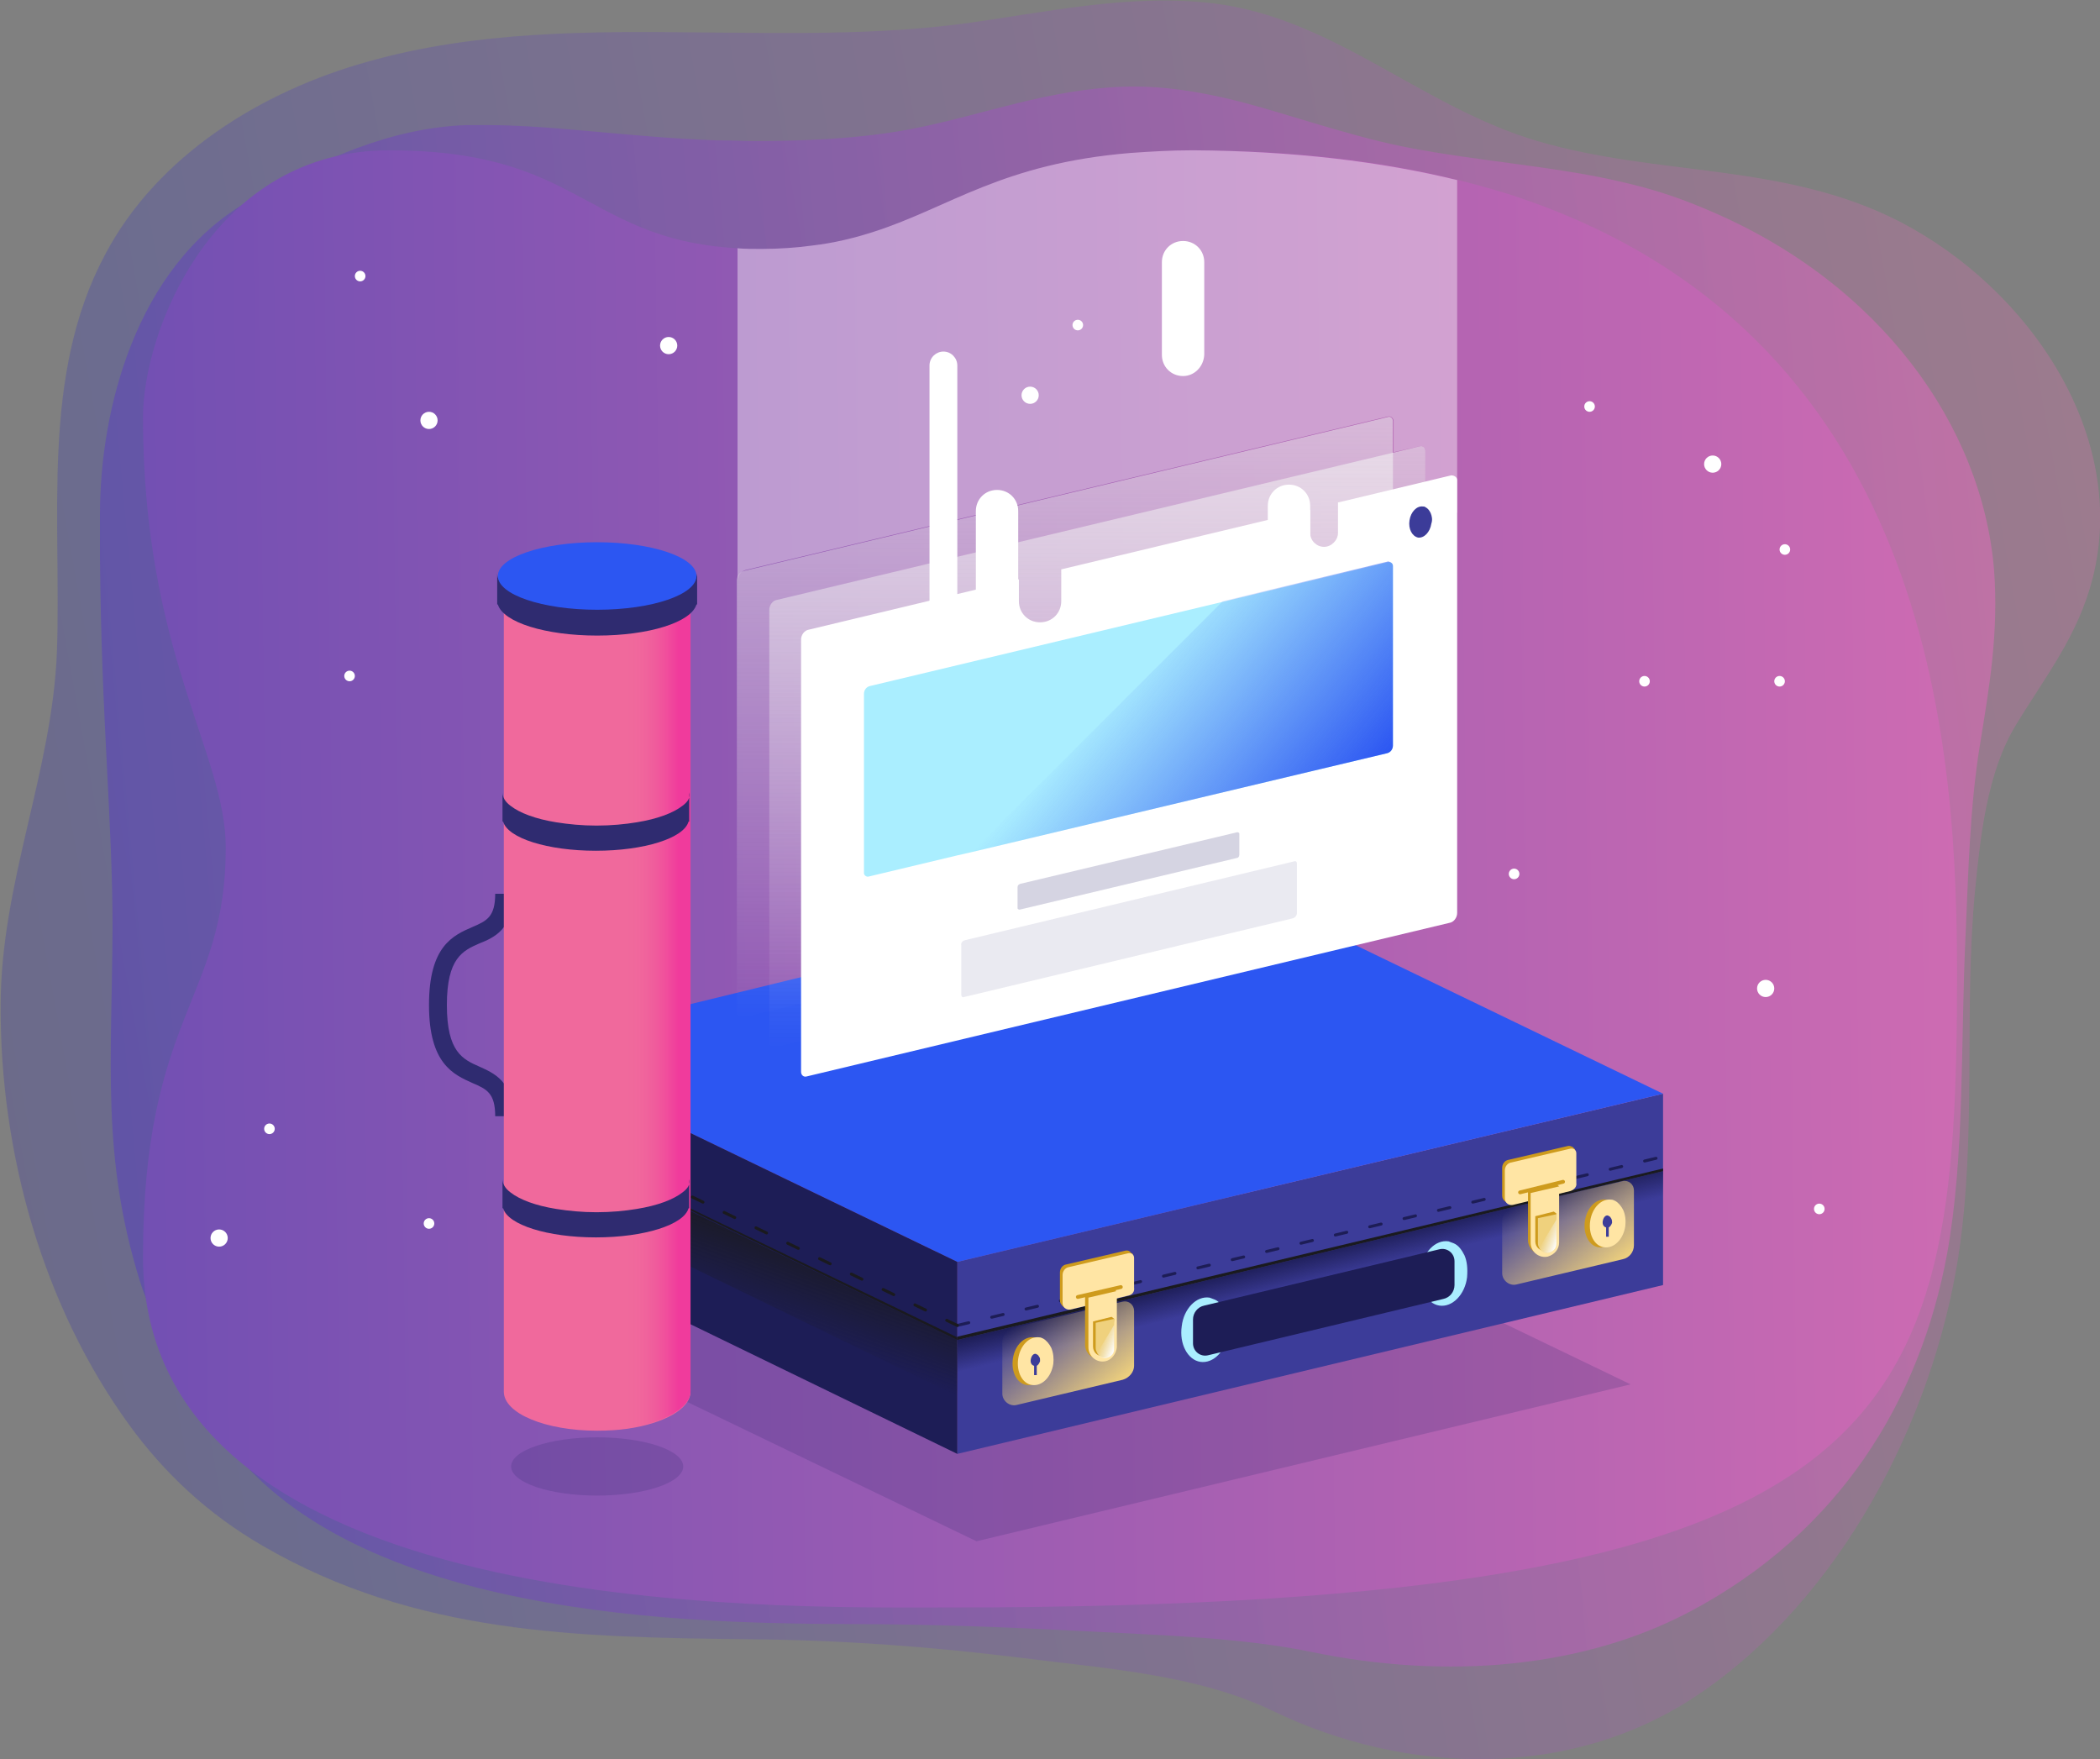 <?xml version="1.0" encoding="utf-8"?>
<!-- Generator: Adobe Illustrator 21.1.0, SVG Export Plug-In . SVG Version: 6.00 Build 0)  -->
<svg version="1.1" id="Layer_1" xmlns="http://www.w3.org/2000/svg" xmlns:xlink="http://www.w3.org/1999/xlink" x="0px" y="0px"
	 width="317.2px" height="265.7px" viewBox="0 0 317.2 265.7" style="enable-background:new 0 0 317.2 265.7;" xml:space="preserve"
	>
<rect x="0" y="0" width="317.2" height="265.7" fill="#808080" stroke="none"/>
<style type="text/css">
	.st0{display:none;}
	.st1{display:inline;}
	.st2{opacity:0.3;fill:url(#SVGID_1_);}
	.st3{opacity:0.65;fill:url(#SVGID_2_);}
	.st4{fill:url(#SVGID_3_);}
	.st5{display:inline;fill:#FFFFFF;}
	.st6{fill:#1D1D56;}
	.st7{fill:#3C3C99;}
	.st8{fill:none;stroke:#FFFFFF;stroke-width:2.131;stroke-linecap:round;stroke-linejoin:round;stroke-miterlimit:10;}
	.st9{opacity:0.5;fill:none;stroke:#1D1D56;stroke-width:0.804;stroke-miterlimit:10;}
	.st10{opacity:0.5;fill:none;stroke:url(#SVGID_4_);stroke-width:0.804;stroke-miterlimit:10;}
	.st11{opacity:0.5;fill:none;stroke:url(#SVGID_5_);stroke-width:0.804;stroke-miterlimit:10;}
	.st12{fill:#AAEEFF;}
	.st13{fill:#FFFFFF;}
	.st14{fill:none;stroke:#2C56F2;stroke-width:1.69;stroke-linecap:round;stroke-linejoin:round;stroke-miterlimit:10;}
	.st15{opacity:0.4;fill:#2F2B70;}
	.st16{opacity:0.2;fill:#2F2B70;}
	.st17{fill:#2F2B70;}
	.st18{fill:#030314;}
	.st19{fill:url(#SVGID_6_);}
	.st20{opacity:0.8;fill:#1D1D56;}
	.st21{fill:none;stroke:#3C3C99;stroke-width:1.091;stroke-linecap:round;stroke-linejoin:round;stroke-miterlimit:10;}
	.st22{fill:#2C56F2;}
	.st23{fill:#F0699C;}
	.st24{fill:url(#SVGID_7_);}
	.st25{fill:url(#SVGID_8_);}
	.st26{fill:url(#SVGID_9_);}
	.st27{fill:url(#SVGID_10_);}
	.st28{fill:url(#SVGID_11_);}
	.st29{opacity:0.6;fill:url(#SVGID_12_);}
	.st30{fill:#E0558D;}
	.st31{fill:#C6447F;}
	.st32{fill:#FF8FBD;}
	.st33{fill:#EFD17D;}
	.st34{fill:#FFE5A4;}
	.st35{fill:#CE9B1D;}
	.st36{fill:url(#SVGID_13_);}
	.st37{fill:url(#SVGID_14_);}
	.st38{fill:none;stroke:#2C56F2;stroke-width:0.816;stroke-linecap:round;stroke-linejoin:round;stroke-miterlimit:10;}
	.st39{opacity:0.3;fill:url(#SVGID_15_);}
	.st40{opacity:0.65;fill:url(#SVGID_16_);}
	.st41{fill:url(#SVGID_17_);}
	.st42{fill:url(#SVGID_18_);}
	.st43{fill:#1A1A1E;}
	.st44{fill:url(#SVGID_19_);}
	.st45{fill:url(#SVGID_20_);}
	.st46{opacity:0.6;fill:url(#SVGID_21_);}
	.st47{opacity:0.6;fill:url(#SVGID_22_);}
	.st48{fill:none;stroke:#1D1D56;stroke-width:0.445;stroke-linecap:round;stroke-miterlimit:10;stroke-dasharray:1.779,3.558;}
	.st49{fill:url(#SVGID_23_);}
	.st50{fill:none;stroke:#CE9B1D;stroke-width:0.571;stroke-linecap:round;stroke-miterlimit:10;}
	.st51{fill:url(#SVGID_24_);}
	.st52{fill:url(#SVGID_25_);}
	.st53{fill:url(#SVGID_26_);}
	.st54{fill:none;stroke:#1A1A1E;stroke-width:0.445;stroke-linecap:round;stroke-miterlimit:10;stroke-dasharray:1.779,3.558;}
	.st55{opacity:0.4;fill:#FFFFFF;}
	.st56{opacity:0.1;fill:#2F2B70;}
	.st57{fill:url(#SVGID_27_);}
	.st58{opacity:0.3;fill:url(#SVGID_28_);}
	.st59{opacity:0.65;fill:url(#SVGID_29_);}
	.st60{fill:url(#SVGID_30_);}
	.st61{fill:url(#SVGID_31_);}
	.st62{opacity:0.5;}
	.st63{fill:none;stroke:#3C3C99;stroke-width:2.177;stroke-linecap:round;stroke-linejoin:round;stroke-miterlimit:10;}
	.st64{fill:#AD7D12;}
	.st65{fill:none;stroke:#CE9B1D;stroke-width:0.844;stroke-miterlimit:10;}
	.st66{fill:url(#SVGID_32_);}
	.st67{fill:none;stroke:#CE9B1D;stroke-width:1.166;stroke-miterlimit:10;}
	.st68{fill:none;stroke:#3C3C99;stroke-width:2.532;stroke-linecap:round;stroke-linejoin:round;stroke-miterlimit:10;}
	.st69{fill:url(#SVGID_33_);}
	.st70{fill:none;stroke:#FFFFFF;stroke-width:2.532;stroke-linecap:round;stroke-linejoin:round;stroke-miterlimit:10;}
	.st71{opacity:0.3;fill:#FFFFFF;}
	.st72{fill:url(#SVGID_34_);}
	.st73{fill:url(#SVGID_35_);}
	.st74{fill:url(#SVGID_36_);}
	.st75{fill:url(#SVGID_37_);}
</style>
<g class="st0">
	<g class="st1">
		<linearGradient id="SVGID_1_" gradientUnits="userSpaceOnUse" x1="0" y1="132.842" x2="317.221" y2="132.842">
			<stop  offset="0" style="stop-color:#3F40B4"/>
			<stop  offset="1" style="stop-color:#FB79B1"/>
		</linearGradient>
		<path class="st2" d="M57.3,249.6c9.8,4.9,21.3,8.3,31.1,11.1c13.6,4,28.1,6.2,42.2,4.1c20.5-3.1,38.9-15.1,59.2-17.9
			c25.4-3.5,49,9.1,75.2,3.6c24.6-5.1,45-20.7,51.1-44.2c5.6-21.5-11.5-40.4-16.1-60.4c-4-17.2-2-35.2-0.2-52.6
			c2.2-22.2-1.8-44.3-18.8-60c-14.1-13-33.5-18.7-52-22.1c-12.1-2.2-24.4-2.9-36.5-4.8c-10.1-1.6-19.7-5.3-29.9-6.3
			c-18.7-1.8-38.9,3.2-52.8,14.6c-19.3,15.7-35.7,12.8-57.9,9C31.7,20.5,14,31.8,7,49.5c-7.3,18.5-8.7,39.8-5,59
			c1.9,9.5,6.4,17.3,8.1,26.9c4.2,22.4,2,45.7,9.6,67.4C26.5,222.2,38.3,240.2,57.3,249.6z"/>
		<linearGradient id="SVGID_2_" gradientUnits="userSpaceOnUse" x1="-77.102" y1="23.029" x2="363.42" y2="236.309">
			<stop  offset="0" style="stop-color:#3F40B4"/>
			<stop  offset="1" style="stop-color:#FB79B1"/>
		</linearGradient>
		<path class="st3" d="M139,11.6c-14.2-0.8-29.1,2.1-40.4,9.3c-14.6,9.3-27.1,10.8-41.9,12.7c-12.9,1.7-24.2,11.1-29.4,25.1
			C22.2,72.1,20.4,87.7,22,103c0.7,7,3,13.3,3.8,20.6c2.2,18.5-2.7,34.8-1.4,51.7c1.1,14.2,5.5,28.3,15,40.4
			c4.9,21.4,20.8,30.8,37.2,34.9c5.4,1.3,11,2.1,16.4,2.4c27.4,1.5,37,2,56.3,0.8c20.4-1.2,38.2-8.1,55.6-10.7
			c25.2-3.9,45.6-2.4,64.8-13.1c17-9.5,30.1-26.2,34.8-50.3c3.6-18.4-4.3-36.7-6.7-57c-1.9-16-3.5-34.4-7.8-50.9
			c-4.9-18.8-15.5-35.4-37.4-43.6c-16.4-6.2-34.3-9.4-51.1-11.1c-11.8-1.1-23.3-1.5-34.3-2.4C157.5,13.9,148.2,12.1,139,11.6z"/>
		<linearGradient id="SVGID_3_" gradientUnits="userSpaceOnUse" x1="-43.503" y1="-117.431" x2="320.201" y2="342.572">
			<stop  offset="0" style="stop-color:#3F40B4"/>
			<stop  offset="1" style="stop-color:#FB79B1"/>
		</linearGradient>
		<path class="st4" d="M115.3,22.8c-38,0-73.9,17.1-73.9,89.1c0,25-20,34.5-20,69.9c0,50.8,36.2,61,66.8,61c44,0,52,0,79.8,0
			c99.8,0,127.7-24.6,127.7-143.5c0-29.8-17.5-76.6-71.3-76.6C178.1,22.8,143.6,22.8,115.3,22.8z"/>
	</g>
	<circle class="st5" cx="163.3" cy="47.1" r="0.8"/>
	<circle class="st5" cx="45.5" cy="213.3" r="0.8"/>
	<circle class="st5" cx="64.2" cy="103.3" r="0.8"/>
	<circle class="st5" cx="241.6" cy="56.1" r="0.8"/>
	<circle class="st5" cx="268.1" cy="127.8" r="0.8"/>
	<circle class="st5" cx="250.9" cy="190.4" r="0.8"/>
	<circle class="st5" cx="233.1" cy="42.1" r="0.8"/>
	<circle class="st5" cx="179.1" cy="58.7" r="1.3"/>
	<circle class="st5" cx="148.6" cy="206.9" r="1.3"/>
	<circle class="st5" cx="53.9" cy="122.7" r="1.3"/>
	<circle class="st5" cx="46.8" cy="187.2" r="1.3"/>
	<circle class="st5" cx="240.8" cy="109.6" r="1.3"/>
	<g class="st1">
		<g>
			<g>
				<g>
					<path class="st6" d="M253.7,78.1c0.9-2,2.2-3.6,3.9-4.4c0.6-0.3,1.3-0.6,2-0.7c4.7-0.7,9.3,4,10.2,10.5
						c0.9,6.5-2.1,12.3-6.9,13c-4.7,0.7-9.3-4.1-10.2-10.5C252.3,83.1,252.7,80.3,253.7,78.1z"/>
					<path class="st7" d="M252.4,78.1c0.9-2,2.2-3.6,3.9-4.4c0.6-0.3,1.3-0.6,2-0.7c4.7-0.7,9.3,4,10.2,10.5
						c0.9,6.5-2.1,12.3-6.9,13c-4.7,0.7-9.3-4.1-10.2-10.5C251,83.1,251.4,80.3,252.4,78.1z"/>
				</g>
			</g>
			<polyline class="st8" points="258.8,80.2 262.9,86.1 258.3,89.4 			"/>
		</g>
		<g>
			<g>
				<path class="st6" d="M221.1,62.4c0.9-2,2.2-3.6,3.9-4.4c0.6-0.3,1.3-0.6,2-0.7c4.7-0.7,9.3,4,10.2,10.5c0.9,6.5-2.1,12.3-6.9,13
					c-4.7,0.7-9.3-4.1-10.2-10.5C219.7,67.4,220.1,64.6,221.1,62.4z"/>
				<path class="st7" d="M219.8,62.4c0.9-2,2.2-3.6,3.9-4.4c0.6-0.3,1.3-0.6,2-0.7c4.7-0.7,9.3,4,10.2,10.5c0.9,6.5-2.1,12.3-6.9,13
					c-4.7,0.7-9.3-4.1-10.2-10.5C218.4,67.4,218.8,64.6,219.8,62.4z"/>
			</g>
			<polyline class="st8" points="228.7,64.8 224.8,68.8 228.7,74 			"/>
		</g>
	</g>
	<g class="st1">
		<line class="st9" x1="85" y1="66.6" x2="85" y2="78.1"/>
		<linearGradient id="SVGID_4_" gradientUnits="userSpaceOnUse" x1="84.976" y1="51.554" x2="84.976" y2="40.031">
			<stop  offset="0" style="stop-color:#1D1D56"/>
			<stop  offset="1" style="stop-color:#1D1D56;stop-opacity:0"/>
		</linearGradient>
		<line class="st10" x1="85" y1="40" x2="85" y2="51.6"/>
		<line class="st9" x1="85" y1="94.4" x2="85" y2="104.1"/>
		<linearGradient id="SVGID_5_" gradientUnits="userSpaceOnUse" x1="84.976" y1="131.588" x2="84.976" y2="121.85">
			<stop  offset="0" style="stop-color:#1D1D56;stop-opacity:0"/>
			<stop  offset="1" style="stop-color:#1D1D56"/>
		</linearGradient>
		<line class="st11" x1="85" y1="121.9" x2="85" y2="131.6"/>
		<g>
			<path class="st12" d="M90,53.1c-0.7-1.6-1.7-2.8-3.1-3.5c-0.5-0.3-1-0.4-1.6-0.5c-3.7-0.5-7.4,3.2-8.1,8.3
				c-0.8,5.1,1.7,9.8,5.4,10.3c3.7,0.5,7.4-3.2,8.1-8.3C91.1,57.1,90.8,54.9,90,53.1z"/>
			<path class="st13" d="M91,53.1c-0.7-1.6-1.7-2.8-3.1-3.5c-0.5-0.3-1-0.4-1.6-0.5c-3.7-0.5-7.4,3.2-8.1,8.3
				c-0.8,5.1,1.7,9.8,5.4,10.3c3.7,0.5,7.4-3.2,8.1-8.3C92.1,57.1,91.8,54.9,91,53.1z"/>
		</g>
		<g>
			<path class="st12" d="M90,80.6c-0.7-1.6-1.7-2.8-3.1-3.5c-0.5-0.3-1-0.4-1.6-0.5c-3.7-0.5-7.4,3.2-8.1,8.3
				c-0.8,5.1,1.7,9.8,5.4,10.3c3.7,0.5,7.4-3.2,8.1-8.3C91.1,84.6,90.8,82.4,90,80.6z"/>
			<path class="st13" d="M91,80.6c-0.7-1.6-1.7-2.8-3.1-3.5c-0.5-0.3-1-0.4-1.6-0.5c-3.7-0.5-7.4,3.2-8.1,8.3
				c-0.8,5.1,1.7,9.8,5.4,10.3c3.7,0.5,7.4-3.2,8.1-8.3C92.1,84.6,91.8,82.4,91,80.6z"/>
			<polyline class="st14" points="81.9,86.8 84.5,89.1 88.4,82.7 			"/>
		</g>
		<g>
			<path class="st12" d="M90,108.1c-0.7-1.6-1.7-2.8-3.1-3.5c-0.5-0.3-1-0.4-1.6-0.5c-3.7-0.5-7.4,3.2-8.1,8.3
				c-0.8,5.1,1.7,9.8,5.4,10.3c3.7,0.5,7.4-3.2,8.1-8.3C91.1,112.1,90.8,109.9,90,108.1z"/>
			<path class="st13" d="M91,108.1c-0.7-1.6-1.7-2.8-3.1-3.5c-0.5-0.3-1-0.4-1.6-0.5c-3.7-0.5-7.4,3.2-8.1,8.3
				c-0.8,5.1,1.7,9.8,5.4,10.3c3.7,0.5,7.4-3.2,8.1-8.3C92.1,112.1,91.8,109.9,91,108.1z"/>
		</g>
		<polygon class="st15" points="134.5,44.7 96.6,53.7 96.6,58.4 134.5,49.4 		"/>
		<polygon class="st15" points="114.1,56.5 96.6,60.6 96.6,65.3 114.1,61.1 		"/>
		<polygon class="st15" points="121.9,76 96.6,82.1 96.6,86.7 121.9,80.7 		"/>
		<polygon class="st15" points="134.5,101.3 96.6,110.4 96.6,115.1 134.5,106 		"/>
		<polygon class="st15" points="85,109.3 86.1,111.5 88.7,111.3 86.9,113.7 87.3,116.4 85,115.6 82.7,117.5 83.1,114.6 81.2,113.1 
			83.8,112.1 		"/>
		<polygon class="st15" points="85,53.8 86.1,56.1 88.7,55.8 86.9,58.3 87.3,60.9 85,60.2 82.7,62 83.1,59.2 81.2,57.6 83.8,56.6 		
			"/>
	</g>
	<g class="st1">
		<g>
			<g>
				<path class="st16" d="M130,229.5L249.8,203c2.5-0.5,2.9-3.9,0.6-5l-63.8-31L58.9,195.2c-2.5,0.5-2.9,3.9-0.6,5l56.8,27.5
					C119.8,230,125,230.6,130,229.5z"/>
				<path class="st7" d="M126.4,196.7l132.4-29.2c2.2-0.5,3.7-2.4,3.7-4.6v-7.8l-216.3-2.9v7.6c0,1.8,1,3.5,2.7,4.3l64.1,31.1
					C117.1,197.2,121.8,197.7,126.4,196.7z"/>
				<path class="st17" d="M126.4,187.4l134.6-29.8c1.8-0.4,2.1-2.9,0.4-3.7L189.4,119L47.8,150.3c-1.8,0.4-2.1,2.9-0.4,3.7
					l65.6,31.8C117.1,187.9,121.8,188.4,126.4,187.4z"/>
				<polygon class="st18" points="234.4,143.4 232.4,143.9 215.2,135.5 217.2,135.1 				"/>
				<linearGradient id="SVGID_6_" gradientUnits="userSpaceOnUse" x1="46.24" y1="153.452" x2="262.508" y2="153.452">
					<stop  offset="0" style="stop-color:#FFFFFF;stop-opacity:0.5"/>
					<stop  offset="1" style="stop-color:#FFFFFF;stop-opacity:0"/>
				</linearGradient>
				<path class="st19" d="M126.4,187.4l134.6-29.8c1.8-0.4,2.1-2.9,0.4-3.7L189.4,119L47.8,150.3c-1.8,0.4-2.1,2.9-0.4,3.7
					l65.6,31.8C117.1,187.9,121.8,188.4,126.4,187.4z"/>
				<path class="st20" d="M103.7,171c0.1,0.7-0.3,1.4-1.1,1.6l-4.7,1c-2,0.4-4.1,0.2-6-0.7l-10.7-5.2c-0.2-0.1-0.4-0.3-0.5-0.4v0
					c-0.6-0.8-0.2-2,0.8-2.2l6.1-1.3c1-0.2,2.1-0.1,3.1,0.4l12.1,6C103.4,170.1,103.6,170.5,103.7,171
					C103.7,171,103.7,171,103.7,171z"/>
				<path class="st20" d="M103.7,171c0.1,0.7-0.3,1.4-1.1,1.6l-4.7,1c-2,0.4-4.1,0.2-6-0.7l-10.7-5.2c-0.2-0.1-0.4-0.3-0.5-0.4v0
					c-0.1-0.7,0.3-1.4,1.1-1.6l6.1-1.4c1-0.2,2.1-0.1,3.1,0.4l12.1,6C103.4,170.7,103.6,170.8,103.7,171
					C103.7,171,103.7,171,103.7,171z"/>
				<polygon class="st12" points="67.7,150.4 185.3,124.6 249.7,155.8 132.1,181.7 				"/>
			</g>
		</g>
		<polygon class="st15" points="161.8,160.7 147.8,163.8 116.9,148.9 130.6,145.6 		"/>
		<g>
			<path class="st21" d="M120.7,161.9c1-0.4,1.8-1.1,2.2-1.8c0.2-0.3,0.2-0.6,0.3-0.9c0.2-2-2.3-3.8-5.7-4c-3.3-0.2-6.2,1.3-6.4,3.3
				c-0.2,2,2.3,3.8,5.7,4C118.1,162.6,119.5,162.4,120.7,161.9z"/>
			<polyline class="st21" points="115.5,157.7 114.8,159.7 119.7,159.9 			"/>
		</g>
		<g>
			<polygon class="st16" points="209.2,142.5 175.1,150.6 152.9,139.9 186.8,131.6 			"/>
			<g>
				<g>
					<polygon class="st7" points="211.1,97 174.2,105.9 174.2,141.1 211.1,132.3 					"/>
					<polygon class="st22" points="212.3,96.3 201.6,98.9 188,102.1 174.5,105.3 167.6,102 154.9,95.9 149.8,93.4 163.3,90.1 
						176.7,86.9 187.4,84.2 192.8,86.8 205.5,93 					"/>
					<polygon class="st6" points="150.9,94.6 150.9,129.8 174.2,141.1 174.2,105.9 					"/>
					<polygon class="st6" points="149.8,93.4 149.8,103.7 174.5,115.7 174.5,105.3 					"/>
					<polygon class="st7" points="212.3,96.3 174.5,105.3 174.5,115.7 212.3,106.6 					"/>
					<polygon class="st23" points="200.1,99.2 188.8,101.9 164.1,89.9 175.2,87.2 					"/>
					<polygon class="st23" points="205.1,92.8 167.2,101.8 156.8,96.8 194.8,87.8 					"/>
					<linearGradient id="SVGID_7_" gradientUnits="userSpaceOnUse" x1="194.476" y1="137.624" x2="194.476" y2="99.23">
						<stop  offset="0" style="stop-color:#F0699C;stop-opacity:0"/>
						<stop  offset="1" style="stop-color:#F03B9C"/>
					</linearGradient>
					<polygon class="st24" points="188.8,101.9 188.8,137.6 200.1,134.9 200.1,99.2 					"/>
					<linearGradient id="SVGID_8_" gradientUnits="userSpaceOnUse" x1="193.758" y1="121.255" x2="191.488" y2="111.425">
						<stop  offset="0.562" style="stop-color:#1D1D56;stop-opacity:0"/>
						<stop  offset="1" style="stop-color:#1D1D56;stop-opacity:0.3"/>
					</linearGradient>
					<polygon class="st25" points="211.1,106.9 174.5,115.7 174.2,115.5 174.2,125.8 211.1,117 					"/>
					<linearGradient id="SVGID_9_" gradientUnits="userSpaceOnUse" x1="162.022" y1="137.777" x2="162.022" y2="96.827">
						<stop  offset="0" style="stop-color:#B72858;stop-opacity:0"/>
						<stop  offset="1" style="stop-color:#B52656"/>
					</linearGradient>
					<polygon class="st26" points="156.8,96.8 156.8,132.7 167.2,137.8 167.2,101.8 					"/>
					<linearGradient id="SVGID_10_" gradientUnits="userSpaceOnUse" x1="160.476" y1="120.383" x2="164.533" y2="109.237">
						<stop  offset="0.422" style="stop-color:#1A1A1E;stop-opacity:0"/>
						<stop  offset="1" style="stop-color:#1A1A1E;stop-opacity:0.5"/>
					</linearGradient>
					<polygon class="st27" points="150.9,104.3 150.9,114.1 174.2,125.4 174.2,115.5 					"/>
					<linearGradient id="SVGID_11_" gradientUnits="userSpaceOnUse" x1="188.605" y1="98.569" x2="188.158" y2="96.775">
						<stop  offset="0.562" style="stop-color:#1D1D56;stop-opacity:0"/>
						<stop  offset="1" style="stop-color:#1D1D56;stop-opacity:0.3"/>
					</linearGradient>
					<polygon class="st28" points="181.6,98.4 192.8,95.7 195.1,96.8 184.2,99.7 					"/>
					<linearGradient id="SVGID_12_" gradientUnits="userSpaceOnUse" x1="180.091" y1="97.196" x2="178.642" y2="91.384">
						<stop  offset="0" style="stop-color:#F2F2F2;stop-opacity:0"/>
						<stop  offset="1" style="stop-color:#F2F2F2;stop-opacity:0.3"/>
					</linearGradient>
					<polygon class="st29" points="156.8,96.8 194.8,87.8 201.8,91.2 165.2,100.9 					"/>
				</g>
				<g>
					<path class="st30" d="M204.4,90.9c0,0,0,3.3-4.3,4.2c-4.2,0.8,0,0.2,0,0.2l-5.3-2l2.9-4.5h5.6l1.1,1.1V90.9z"/>
					<path class="st30" d="M172.2,75.3c0,0,1.2-1.6,3.7-0.7c2.5,1,7.2,3.7,6.2,16.4l-7.4-6l-4.4-5.4l1.5-3.6L172.2,75.3z"/>
					<path class="st23" d="M172.2,75.3c-1.2,2,0.4,4.5,3.9,6.4c5.1,2.7,6.2,6,5.9,9.3l-1.8,3.8h-0.8c0,0-3.2,0.1-9.3-4
						c-6.1-4.1-7.1-8-4.4-9.6C168.4,79.7,170,79.2,172.2,75.3z"/>
					<path class="st23" d="M184.2,92.1c4.3-1.6,5.1-10.4,11.2-10.4c4.3,0,4,3.5,5.1,4.4c1,0.9,4.6,1,4,4.8c0,0-0.4-1.2-2-1.2
						c-2.6,0-4.9,3.6-7.5,3.6c0,0-3-1.6-10.7,0.8V92.1z"/>
					<path class="st31" d="M164.6,102.7c0.8,1.2,2.5,1.7,4.9,0.5c2.4-1.2,7.6-3.5,10.9-8.3l-14.7-1.3l-1.3,6.5l-1,1.8L164.6,102.7z"
						/>
					<path class="st30" d="M184.2,94c0,0,8.7-3.6,15.7,0.8c3,1.9,1.5,4.4,0,6.9c-2,3.3-5.2,6.2-8.8,3.6c-6.2-4.5-8.7-7.3-8.7-8.1
						S184.2,94,184.2,94z"/>
					<path class="st30" d="M166.7,88.1c0,0-5.5-1.2-5.6,1.9c-0.1,2.2,1.2,2.9,1.2,4.9c0,1.9-1.8,5.9,2.3,7.8c0,0-1.1-3,2.2-3.6
						s6.1,2.4,13.6-4.3L166.7,88.1z"/>
					<path class="st32" d="M180.2,93c-0.3,0.5-0.6,0.9-0.7,1.5s-0.2,1.1,0.1,1.6c0.4,0.7,1.2,1,1.9,1.3c0.3,0.1,0.7,0.3,1,0.1
						c0.2-0.1,0.3-0.3,0.4-0.4c0.3-0.6,0.7-1.2,1-1.7c0.4-0.7,0.9-1.5,0.8-2.3c-0.1-1.1-1.1-2.1-2.2-2.1
						C181.4,90.9,180.7,92.2,180.2,93z"/>
				</g>
			</g>
		</g>
		<g>
			<polygon class="st16" points="222.6,152.7 216.6,154.1 208.9,155.9 201.3,157.7 197.5,155.9 190.3,152.4 187.5,151.1 195,149.2 
				202.5,147.4 208.6,145.9 211.6,147.3 218.7,150.8 			"/>
			<g>
				<polygon class="st33" points="223.8,121.2 200.7,126.7 200.7,148.7 223.8,143.2 				"/>
				<polygon class="st34" points="224.5,120.7 217.8,122.3 209.4,124.4 200.9,126.4 196.6,124.3 188.7,120.5 185.5,118.9 
					193.9,116.9 202.3,114.8 209,113.2 212.3,114.8 220.3,118.7 				"/>
				<polygon class="st35" points="186.2,119.7 186.2,141.7 200.7,148.7 200.7,126.7 				"/>
				<polygon class="st35" points="185.5,118.9 185.5,125.3 200.9,132.8 200.9,126.4 				"/>
				<polygon class="st33" points="224.5,120.7 200.9,126.4 200.9,132.8 224.5,127.2 				"/>
				<linearGradient id="SVGID_13_" gradientUnits="userSpaceOnUse" x1="212.948" y1="136.303" x2="211.531" y2="130.167">
					<stop  offset="0.562" style="stop-color:#1D1D56;stop-opacity:0"/>
					<stop  offset="1" style="stop-color:#1D1D56;stop-opacity:0.3"/>
				</linearGradient>
				<polygon class="st36" points="223.8,127.3 200.9,132.8 200.7,132.7 200.7,139.1 223.8,133.6 				"/>
				<linearGradient id="SVGID_14_" gradientUnits="userSpaceOnUse" x1="192.171" y1="135.758" x2="194.703" y2="128.8">
					<stop  offset="0.422" style="stop-color:#1A1A1E;stop-opacity:0"/>
					<stop  offset="1" style="stop-color:#1A1A1E;stop-opacity:0.5"/>
				</linearGradient>
				<polygon class="st37" points="186.2,125.7 186.2,131.8 200.7,138.9 200.7,132.7 				"/>
				<polyline class="st38" points="212.9,145.8 212.9,123.6 197.3,116 				"/>
				<polyline class="st38" points="216.5,116.8 192.8,122.5 192.8,144.9 				"/>
				<path class="st38" d="M204.4,114c0.1-0.7,0.3-1.4,0.7-2c0.4-0.6,1-1.1,1.7-1.3c0.7-0.2,1.5,0,2,0.6c0.3,0.4,0.5,1,0.4,1.5
					c-0.1,1.2-1.1,2.6-1.8,3.6c-0.4,0.6-0.9,1.1-1.3,1.6c-0.2,0.2-1.3,1.2-1.3,1.4C204.4,117.6,204.1,115.8,204.4,114z"/>
				<path class="st38" d="M201.3,115.4c-0.8-0.8-1.5-1-2.4-0.4c-0.7,0.5-0.8,1.6-0.3,2.2c0.6,0.8,1.7,1.4,2.7,1.7
					c1.1,0.4,2.3,0.5,3.5,0.5c-0.5-0.6-1-1.2-1.5-1.9C202.6,116.8,202,116,201.3,115.4z"/>
			</g>
		</g>
	</g>
	<circle class="st5" cx="180" cy="212.5" r="0.8"/>
	<circle class="st5" cx="191.4" cy="204.8" r="0.8"/>
	<circle class="st5" cx="74.9" cy="212.5" r="0.8"/>
</g>
<g>
	<g>
		
			<linearGradient id="SVGID_15_" gradientUnits="userSpaceOnUse" x1="-2288.7" y1="-1354.938" x2="-2737.7" y2="-1080.938" gradientTransform="matrix(0.959 0.365 -0.376 0.931 2057.525 2193.936)">
			<stop  offset="0" style="stop-color:#FB79B1"/>
			<stop  offset="0.632" style="stop-color:#3F40B4"/>
			<stop  offset="0.733" style="stop-color:#3D379B"/>
			<stop  offset="0.946" style="stop-color:#38215D"/>
			<stop  offset="1" style="stop-color:#371B4C"/>
		</linearGradient>
		<path class="st39" d="M19.5,215.2c5.3,7.3,11.9,13.5,20.2,18.3c23.1,13.4,47.5,13.8,73.4,14.1c13.7,0.1,27.4,1.1,41.1,2.8
			c12.5,1.6,26.6,2.5,38,8c20.3,9.8,45.2,10.5,64.4-2.5c21.4-14.5,35.3-41.2,39.2-66.1c2.8-18.2,0.8-36.7,2.5-55
			c0.8-8.2,1.8-18.1,6.2-25.3c4.5-7.4,9.4-13.5,11.6-22.2c5.4-21.3-9.3-43.5-29.1-53.8c-17.5-9-36.5-6.8-54.8-12.2
			c-17.6-5.2-30.7-18.6-49-20.8c-12.7-1.5-25.3,1.4-37.9,3.1C132.2,5.3,119,5,105.8,4.9C89,4.7,71.8,4.7,55.6,9.3
			c-16.2,4.5-31.8,14.2-39.7,29.1c-9.8,18.3-6.6,40-7.3,60c-0.7,18.2-8.5,35-8.5,53.5C0,174.2,6.5,197.3,19.5,215.2z"/>
		
			<linearGradient id="SVGID_16_" gradientUnits="userSpaceOnUse" x1="-807.991" y1="-867.772" x2="-1499.485" y2="-668.534" gradientTransform="matrix(0.979 0.182 -0.188 0.966 1028.763 1096.968)">
			<stop  offset="0" style="stop-color:#FB79B1"/>
			<stop  offset="0.632" style="stop-color:#3F40B4"/>
			<stop  offset="0.733" style="stop-color:#3D379B"/>
			<stop  offset="0.946" style="stop-color:#38215D"/>
			<stop  offset="1" style="stop-color:#371B4C"/>
		</linearGradient>
		<path class="st40" d="M37.3,30.5c11.1-6.5,21.9-11.2,33.1-11.6c0.3,0,0.7,0,1,0c11.5-0.2,22.7,1.8,36.9,2.3c0.2,0,0.5,0,0.7,0
			c1.7,0,3.4,0.1,5.1,0.1c3.7,0,7.3-0.1,10.9-0.3c4.7-0.3,9.2-0.8,13.6-1.7c10.3-2.1,19.8-5.8,31-6.2c5.8-0.2,11.5,0.7,17.5,2.2
			c3.5,0.9,7,2,10.7,3.1c4.7,1.4,9.5,2.8,14.4,3.8c11.8,2.3,23.3,2.9,34.1,5.6c4.2,1,8.2,2.4,12.1,4.1c25.5,10.9,41,32.3,42.8,54.2
			c0.7,9.4-0.7,17.6-2.1,26.2c-1.6,9.6-1.8,20.2-2.2,28.8c-0.8,17.2-0.1,33.3-2.8,48.3c-4.1,22.2-16.3,42.1-38.8,54
			c-16,8.5-36.6,10.4-57.3,6.1c-10.2-2.1-22.1-2.5-33.8-3.1c-11.6-0.6-23.7-1.1-36.2-1.1c-26.5-0.1-81.5-1.3-97.5-33.5
			c-3.3-6.6-7.5-12.1-9.4-18.4c-5.8-18.7-4.2-33-4.1-53.4c0-15.9-1.7-31.4-1.9-55.9c0-2.1,0-4.2,0-6.4
			C15.1,62.1,20.4,40.4,37.3,30.5z"/>
		<linearGradient id="SVGID_17_" gradientUnits="userSpaceOnUse" x1="435.317" y1="128.46" x2="-466.735" y2="140.314">
			<stop  offset="0" style="stop-color:#FB79B1"/>
			<stop  offset="0.632" style="stop-color:#3F40B4"/>
			<stop  offset="0.733" style="stop-color:#3D379B"/>
			<stop  offset="0.946" style="stop-color:#38215D"/>
			<stop  offset="1" style="stop-color:#371B4C"/>
		</linearGradient>
		<path class="st41" d="M295.6,147.3c0,67.9-7.5,95.5-152.5,95.5c-27,0-121.5,1.8-121.5-52.9c0-36.7,12.5-38.8,12.5-61.9
			c0-14.2-12.5-29.4-12.5-65c0-13,10.6-40.3,37.2-40.3c13.5,0,20.9,2.9,27.2,6.2c7.2,3.7,13.1,7.9,25.4,8.6c1.1,0.1,2.3,0.1,3.6,0.1
			c2.8,0,5.3-0.2,7.6-0.5c3.5-0.4,6.6-1.2,9.4-2.1c11.5-3.7,19.3-10.3,38.8-11.9c2.9-0.2,6-0.4,9.4-0.4c15.3,0,28.5,1.6,40.1,4.5
			c3.5,0.9,6.8,1.8,9.9,2.9C292.9,51.8,295.6,115.2,295.6,147.3z"/>
	</g>
	<polygon class="st16" points="147.5,232.8 246.3,209.1 183.4,178.8 85.2,202.8 	"/>
	<polygon class="st7" points="251.2,165.2 144.6,190.6 144.6,219.6 251.2,194.1 	"/>
	<polygon class="st22" points="144.6,190.6 251.2,165.2 183.3,132.4 77.5,158.2 	"/>
	<polygon class="st6" points="77.5,158.2 77.5,187 144.6,219.6 144.6,190.6 	"/>
	<linearGradient id="SVGID_18_" gradientUnits="userSpaceOnUse" x1="108.42" y1="197.723" x2="113.696" y2="183.227">
		<stop  offset="0" style="stop-color:#1A1A1E;stop-opacity:0"/>
		<stop  offset="1" style="stop-color:#1A1A1E"/>
	</linearGradient>
	<polygon class="st42" points="77.5,170 77.5,178.3 144.6,210.9 144.6,202.4 	"/>
	<circle class="st13" cx="54.4" cy="41.7" r="0.8"/>
	<circle class="st13" cx="52.8" cy="102.1" r="0.8"/>
	<circle class="st13" cx="40.7" cy="170.5" r="0.8"/>
	<circle class="st13" cx="269.6" cy="83" r="0.8"/>
	<circle class="st13" cx="228.7" cy="132" r="0.8"/>
	<circle class="st13" cx="274.8" cy="182.6" r="0.8"/>
	<circle class="st13" cx="162.8" cy="49.1" r="0.8"/>
	<circle class="st13" cx="64.8" cy="184.8" r="0.8"/>
	<circle class="st13" cx="240.1" cy="61.4" r="0.8"/>
	<circle class="st13" cx="268.8" cy="102.9" r="0.8"/>
	<circle class="st13" cx="248.4" cy="102.9" r="0.8"/>
	<circle class="st13" cx="64.8" cy="63.5" r="1.3"/>
	<circle class="st13" cx="101" cy="52.2" r="1.3"/>
	<circle class="st13" cx="266.7" cy="149.3" r="1.3"/>
	<circle class="st13" cx="258.7" cy="70.1" r="1.3"/>
	<circle class="st13" cx="155.6" cy="59.7" r="1.3"/>
	<circle class="st13" cx="33.1" cy="187" r="1.3"/>
	<g>
		<path class="st17" d="M77.5,168.6h-2.7c0-3.5-1.3-4.1-3.4-5c-2.9-1.3-6.6-2.9-6.6-11.8s3.6-10.5,6.6-11.8c2.1-0.9,3.4-1.5,3.4-5
			h2.7c0,5.3-2.8,6.6-5.1,7.5c-2.5,1.1-4.9,2.2-4.9,9.3s2.4,8.2,4.9,9.3C74.6,162.1,77.5,163.3,77.5,168.6z"/>
	</g>
	<ellipse class="st16" cx="90.2" cy="221.5" rx="13" ry="4.4"/>
	<polygon class="st43" points="77.5,169.6 77.5,169.8 144.6,202.4 144.6,202 	"/>
	<path class="st23" d="M104.3,86.8v123.4c0,2.6-4,4.8-9.5,5.6c-1.4,0.2-3,0.3-4.6,0.3c-7.8,0-14.1-2.6-14.1-5.9V86.8H104.3z"/>
	<linearGradient id="SVGID_19_" gradientUnits="userSpaceOnUse" x1="94.771" y1="153.887" x2="104.314" y2="153.887">
		<stop  offset="0" style="stop-color:#F0699C;stop-opacity:0"/>
		<stop  offset="0.805" style="stop-color:#F03B9C"/>
	</linearGradient>
	<path class="st44" d="M104.3,92.1v118c0,2.6-4,4.8-9.5,5.6V92.1H104.3z"/>
	<path class="st17" d="M103.1,121.7c-1.4,1.1-3.8,2-6.9,2.5c-1.8,0.3-3.9,0.5-6.1,0.5c-2.2,0-4.2-0.2-6.1-0.5
		c-3.1-0.5-5.5-1.4-6.9-2.5c-0.8-0.6-1.2-1.3-1.2-2v4.4h0.1c0.7,2.5,6.7,4.4,14,4.4c7.3,0,13.3-1.9,14-4.4h0.1v-4.4
		C104.3,120.5,103.9,121.1,103.1,121.7z"/>
	<path class="st17" d="M104,88.7c-1.5,1.1-4.1,2.1-7.3,2.6c-2,0.3-4.2,0.5-6.5,0.5c-2.3,0-4.5-0.2-6.5-0.5c-3.3-0.5-5.9-1.5-7.3-2.6
		c-0.8-0.6-1.3-1.3-1.3-2.1v4.7h0.1C76,94,82.4,96,90.2,96c7.8,0,14.2-2,15-4.7h0.1v-4.7C105.2,87.4,104.8,88.1,104,88.7z"/>
	<path class="st17" d="M103.1,180.1c-1.4,1.1-3.8,2-6.9,2.5c-1.8,0.3-3.9,0.5-6.1,0.5c-2.2,0-4.2-0.2-6.1-0.5
		c-3.1-0.5-5.5-1.4-6.9-2.5c-0.8-0.6-1.2-1.3-1.2-2v4.4h0.1c0.7,2.5,6.7,4.4,14,4.4c7.3,0,13.3-1.9,14-4.4h0.1v-4.4
		C104.3,178.9,103.9,179.5,103.1,180.1z"/>
	<ellipse class="st22" cx="90.2" cy="87" rx="15" ry="5.1"/>
	<linearGradient id="SVGID_20_" gradientUnits="userSpaceOnUse" x1="199.336" y1="200.994" x2="196.463" y2="189.472">
		<stop  offset="0.6" style="stop-color:#1D1D56;stop-opacity:0"/>
		<stop  offset="1" style="stop-color:#1D1D56"/>
	</linearGradient>
	<polygon class="st45" points="144.6,202.4 251.2,176.9 251.2,188.1 144.6,213.5 	"/>
	<polygon class="st43" points="251.2,176.5 144.6,201.9 144.6,202.4 251.2,176.9 	"/>
	<linearGradient id="SVGID_21_" gradientUnits="userSpaceOnUse" x1="160.848" y1="153.797" x2="160.848" y2="62.909">
		<stop  offset="0" style="stop-color:#F2F2F2;stop-opacity:0"/>
		<stop  offset="1" style="stop-color:#F2F2F2"/>
	</linearGradient>
	<path class="st46" d="M210.4,63.6V129c0,0.7-0.5,1.4-1.2,1.5l-97.1,23.2c-0.4,0.1-0.8-0.2-0.8-0.7V87.7c0-0.7,0.5-1.4,1.2-1.5
		l97.1-23.2C210,62.8,210.4,63.2,210.4,63.6z"/>
	<linearGradient id="SVGID_22_" gradientUnits="userSpaceOnUse" x1="165.686" y1="158.256" x2="165.686" y2="67.369">
		<stop  offset="0" style="stop-color:#F2F2F2;stop-opacity:0"/>
		<stop  offset="1" style="stop-color:#F2F2F2"/>
	</linearGradient>
	<path class="st47" d="M215.3,68.1v65.4c0,0.7-0.5,1.4-1.2,1.5l-97.1,23.2c-0.4,0.1-0.8-0.2-0.8-0.7V92.1c0-0.7,0.5-1.4,1.2-1.5
		l97.1-23.2C214.9,67.3,215.3,67.6,215.3,68.1z"/>
	<line class="st48" x1="144.6" y1="200.2" x2="251.2" y2="174.7"/>
	<g>
		<g>
			<linearGradient id="SVGID_23_" gradientUnits="userSpaceOnUse" x1="155.898" y1="197.759" x2="166.914" y2="210.887">
				<stop  offset="0" style="stop-color:#EFD17D;stop-opacity:0"/>
				<stop  offset="1" style="stop-color:#EFD17D"/>
			</linearGradient>
			<path class="st49" d="M169.6,208.4l-16,3.8c-1.1,0.3-2.2-0.6-2.2-1.7v-7.8c0-1,0.7-1.9,1.7-2.2l16.5-3.9c0.9-0.2,1.7,0.5,1.7,1.4
				v8.3C171.3,207.2,170.6,208.1,169.6,208.4z"/>
		</g>
		<g>
			<path class="st35" d="M170,195.3l-8.7,2.1c-0.6,0.1-1.2-0.3-1.2-1v-4.2c0-0.6,0.4-1.1,0.9-1.2l9-2.1c0.5-0.1,0.9,0.2,0.9,0.7v4.5
				C170.9,194.7,170.5,195.2,170,195.3z"/>
		</g>
		<polygon class="st35" points="171.1,189.4 170.6,189.1 170.2,189.3 171,190.1 		"/>
		<polygon class="st35" points="160.4,197.2 160.9,197.6 161,197.2 		"/>
		<g>
			<path class="st34" d="M170.4,195.7l-8.7,2.1c-0.6,0.1-1.2-0.3-1.2-1v-4.2c0-0.6,0.4-1.1,0.9-1.2l9-2.1c0.5-0.1,0.9,0.2,0.9,0.7
				v4.5C171.4,195.1,171,195.6,170.4,195.7z"/>
		</g>
		<g>
			<path class="st35" d="M158,203.6c-0.3-0.6-0.7-1.1-1.2-1.4c-0.2-0.1-0.4-0.2-0.6-0.2c-1.5-0.2-2.9,1.2-3.2,3.2
				c-0.3,2,0.6,3.8,2.1,4c1.5,0.2,2.9-1.2,3.2-3.2C158.4,205.2,158.3,204.3,158,203.6z"/>
			<path class="st34" d="M158.8,203.6c-0.3-0.6-0.7-1.1-1.2-1.4c-0.2-0.1-0.4-0.2-0.6-0.2c-1.5-0.2-2.9,1.2-3.2,3.2
				c-0.3,2,0.6,3.8,2.1,4c1.5,0.2,2.9-1.2,3.2-3.2C159.2,205.2,159.1,204.3,158.8,203.6z"/>
			<path class="st7" d="M157,205c-0.1-0.2-0.2-0.3-0.3-0.4c-0.1,0-0.1,0-0.2-0.1c-0.4-0.1-0.7,0.3-0.8,0.8c-0.1,0.5,0.1,0.9,0.5,1
				v1.4h0.4v-1.4c0.2-0.1,0.4-0.4,0.5-0.7C157.1,205.3,157.1,205.1,157,205z"/>
		</g>
		<g>
			<path class="st35" d="M166.5,205.2L166.5,205.2c-1.3,0.3-2.6-0.7-2.6-2.1v-7.5l4.3-1l0.4,0.4l-0.4,8.1
				C168.2,204.1,167.5,205,166.5,205.2z"/>
		</g>
		<g>
			<path class="st34" d="M167,205.6L167,205.6c-1.3,0.3-2.6-0.7-2.6-2.1v-7.5l4.3-1v8.5C168.6,204.5,167.9,205.4,167,205.6z"/>
		</g>
		<line class="st50" x1="162.8" y1="195.9" x2="169.3" y2="194.4"/>
		<g>
			<path class="st35" d="M166.8,204.8L166.8,204.8c-0.9,0.2-1.7-0.5-1.7-1.4v-3.8l2.8-0.7l0.4,0.3l-0.4,4.1
				C167.9,204,167.4,204.6,166.8,204.8z"/>
		</g>
		<g>
			<path class="st33" d="M168.3,199.2v4.4c0,0.7-0.4,1.2-1.1,1.4c-0.6,0.2-1.3-0.2-1.5-0.7c-0.1-0.2-0.2-0.4-0.2-0.7v-3.8
				L168.3,199.2z"/>
		</g>
		<linearGradient id="SVGID_24_" gradientUnits="userSpaceOnUse" x1="166.462" y1="202.218" x2="168.649" y2="203.014">
			<stop  offset="0" style="stop-color:#F2F2F2;stop-opacity:0"/>
			<stop  offset="1" style="stop-color:#FFFFFF"/>
		</linearGradient>
		<path class="st51" d="M168.3,200.1v3.6c0,0.7-0.4,1.2-1.1,1.4c-0.6,0.2-1.3-0.2-1.5-0.7L168.3,200.1z"/>
	</g>
	<g>
		<g>
			<linearGradient id="SVGID_25_" gradientUnits="userSpaceOnUse" x1="231.468" y1="179.625" x2="242.484" y2="192.753">
				<stop  offset="0" style="stop-color:#EFD17D;stop-opacity:0"/>
				<stop  offset="1" style="stop-color:#EFD17D"/>
			</linearGradient>
			<path class="st52" d="M245.1,190.2l-16,3.8c-1.1,0.3-2.2-0.6-2.2-1.7v-7.8c0-1,0.7-1.9,1.7-2.2l16.5-3.9c0.9-0.2,1.7,0.5,1.7,1.4
				v8.3C246.8,189.1,246.1,190,245.1,190.2z"/>
		</g>
		<g>
			<path class="st35" d="M244.4,182.8c-0.3-0.6-0.7-1.1-1.2-1.4c-0.2-0.1-0.4-0.2-0.6-0.2c-1.5-0.2-2.9,1.2-3.2,3.2
				c-0.3,2,0.6,3.8,2.1,4c1.5,0.2,2.9-1.2,3.2-3.2C244.8,184.3,244.7,183.5,244.4,182.8z"/>
			<path class="st34" d="M245.2,182.8c-0.3-0.6-0.7-1.1-1.2-1.4c-0.2-0.1-0.4-0.2-0.6-0.2c-1.5-0.2-2.9,1.2-3.2,3.2
				c-0.3,2,0.6,3.8,2.1,4c1.5,0.2,2.9-1.2,3.2-3.2C245.6,184.3,245.5,183.5,245.2,182.8z"/>
			<path class="st7" d="M243.4,184.1c-0.1-0.2-0.2-0.3-0.3-0.4c-0.1,0-0.1,0-0.2-0.1c-0.4-0.1-0.7,0.3-0.8,0.8
				c-0.1,0.5,0.1,0.9,0.5,1v1.4h0.4v-1.4c0.2-0.1,0.4-0.4,0.5-0.7C243.5,184.5,243.5,184.3,243.4,184.1z"/>
		</g>
		<g>
			<g>
				<path class="st35" d="M236.8,179.5l-8.7,2.1c-0.6,0.1-1.2-0.3-1.2-1v-4.2c0-0.6,0.4-1.1,0.9-1.2l9-2.1c0.5-0.1,0.9,0.2,0.9,0.7
					v4.5C237.7,178.8,237.4,179.3,236.8,179.5z"/>
			</g>
			<polygon class="st35" points="237.9,173.6 237.5,173.2 237,173.4 237.9,174.2 			"/>
			<polygon class="st35" points="227.2,181.3 227.7,181.7 227.8,181.3 			"/>
			<g>
				<path class="st34" d="M237.2,179.9l-8.7,2.1c-0.6,0.1-1.2-0.3-1.2-1v-4.2c0-0.6,0.4-1.1,0.9-1.2l9-2.1c0.5-0.1,0.9,0.2,0.9,0.7
					v4.5C238.2,179.2,237.8,179.7,237.2,179.9z"/>
			</g>
			<g>
				<path class="st35" d="M233.4,189.4L233.4,189.4c-1.3,0.3-2.6-0.7-2.6-2.1v-7.5l4.3-1l0.4,0.4l-0.4,8.1
					C235,188.3,234.3,189.1,233.4,189.4z"/>
			</g>
			<g>
				<path class="st34" d="M233.8,189.8L233.8,189.8c-1.3,0.3-2.6-0.7-2.6-2.1v-7.5l4.3-1v8.5C235.5,188.7,234.8,189.5,233.8,189.8z"
					/>
			</g>
			<line class="st50" x1="229.6" y1="180.1" x2="236.1" y2="178.5"/>
			<g>
				<path class="st35" d="M233.6,188.9L233.6,188.9c-0.9,0.2-1.7-0.5-1.7-1.4v-3.8l2.8-0.7l0.4,0.3l-0.4,4.1
					C234.7,188.2,234.3,188.7,233.6,188.9z"/>
			</g>
			<g>
				<path class="st33" d="M235.1,183.4v4.4c0,0.7-0.4,1.2-1.1,1.4c-0.6,0.2-1.3-0.2-1.5-0.7c-0.1-0.2-0.2-0.4-0.2-0.7V184
					L235.1,183.4z"/>
			</g>
			<linearGradient id="SVGID_26_" gradientUnits="userSpaceOnUse" x1="233.29" y1="186.341" x2="235.476" y2="187.136">
				<stop  offset="0" style="stop-color:#F2F2F2;stop-opacity:0"/>
				<stop  offset="1" style="stop-color:#FFFFFF"/>
			</linearGradient>
			<path class="st53" d="M235.1,184.2v3.6c0,0.7-0.4,1.2-1.1,1.4c-0.6,0.2-1.3-0.2-1.5-0.7L235.1,184.2z"/>
		</g>
	</g>
	<line class="st54" x1="144.6" y1="200.2" x2="102.1" y2="179.6"/>
	<g>
		<path class="st12" d="M221.2,189.6c-0.4-0.8-0.9-1.5-1.6-1.8c-0.3-0.1-0.5-0.2-0.8-0.3c-2-0.3-3.9,1.7-4.2,4.3
			c-0.4,2.7,0.9,5.1,2.8,5.4c2,0.3,3.9-1.7,4.2-4.3C221.7,191.6,221.6,190.5,221.2,189.6z"/>
		<path class="st12" d="M185.1,198.1c-0.4-0.8-0.9-1.5-1.6-1.8c-0.3-0.1-0.5-0.2-0.8-0.3c-2-0.3-3.9,1.7-4.2,4.3
			c-0.4,2.7,0.9,5.1,2.8,5.4c2,0.3,3.9-1.7,4.2-4.3C185.7,200.2,185.5,199.1,185.1,198.1z"/>
		<path class="st6" d="M217.4,188.7l-35.5,8.5c-1,0.2-1.7,1.1-1.7,2.1v3.6c0,1.2,1.1,2.1,2.3,1.8l35.5-8.5c1-0.2,1.7-1.1,1.7-2.1
			v-3.6C219.7,189.3,218.6,188.4,217.4,188.7z"/>
	</g>
	<path class="st55" d="M220.1,27.2v50.2l-4.8,3.1V68.1c0-0.5-0.4-0.8-0.8-0.7l-4,0.9v-4.7c0-0.4-0.4-0.8-0.8-0.7l-97.1,23.2
		c-0.7,0.2-1.2,0.8-1.2,1.6V37.5c1.1,0.1,2.3,0.1,3.6,0.1c2.8,0,5.3-0.2,7.6-0.5c3.5-0.4,6.6-1.2,9.4-2.1
		c11.5-3.7,19.3-10.3,38.8-11.9c2.9-0.2,6-0.4,9.4-0.4C195.4,22.8,208.6,24.4,220.1,27.2z"/>
	<path class="st13" d="M220.1,72.5v65.4c0,0.7-0.5,1.4-1.2,1.5l-97.1,23.2c-0.4,0.1-0.8-0.2-0.8-0.7V96.6c0-0.7,0.5-1.4,1.2-1.5
		l31.7-7.6v3.3c0,1.8,1.4,3.2,3.2,3.2c1.8,0,3.2-1.4,3.2-3.2V86l37.6-9v3.5c0,1.2,1,2.1,2.1,2.1s2.1-1,2.1-2.1v-4.6l17.1-4.1
		C219.7,71.8,220.1,72.1,220.1,72.5z"/>
	<path class="st16" d="M154.1,133.5l32.8-7.8c0.1,0,0.3,0.1,0.3,0.2v3.2c0,0.3-0.2,0.5-0.4,0.5l-32.8,7.8c-0.1,0-0.3-0.1-0.3-0.2
		V134C153.7,133.8,153.8,133.6,154.1,133.5z"/>
	<path class="st56" d="M145.8,142l49.7-11.9c0.2-0.1,0.4,0.1,0.4,0.3v7.5c0,0.4-0.3,0.7-0.6,0.8l-49.7,11.9
		c-0.2,0.1-0.4-0.1-0.4-0.3v-7.5C145.1,142.4,145.4,142.1,145.8,142z"/>
	<path class="st12" d="M210.4,85.5v27.1c0,0.6-0.4,1.1-1,1.2l-62.6,14.9l-2.2,0.5h0l-13.4,3.2c-0.3,0.1-0.7-0.2-0.7-0.5v-27.1
		c0-0.6,0.4-1.1,1-1.2l53.2-12.7l25-6C210.1,84.9,210.4,85.1,210.4,85.5z"/>
	<path class="st7" d="M216.1,77.5c-0.2-0.4-0.4-0.7-0.8-0.9c-0.1-0.1-0.3-0.1-0.4-0.1c-0.9-0.1-1.8,0.8-2,2.1
		c-0.2,1.3,0.4,2.4,1.3,2.6c0.9,0.1,1.8-0.8,2-2.1C216.4,78.5,216.3,78,216.1,77.5z"/>
	<linearGradient id="SVGID_27_" gradientUnits="userSpaceOnUse" x1="170.724" y1="100.354" x2="200.293" y2="125.165">
		<stop  offset="0" style="stop-color:#2C56F2;stop-opacity:0"/>
		<stop  offset="1" style="stop-color:#2C56F2"/>
	</linearGradient>
	<path class="st57" d="M210.4,85.5v27.1c0,0.6-0.4,1.1-1,1.2l-62.6,14.9l37.9-37.9l25-6C210.1,84.9,210.4,85.1,210.4,85.5z"/>
	<path class="st13" d="M142.5,96L142.5,96c-1.2,0-2.1-1-2.1-2.1V55.2c0-1.2,1-2.1,2.1-2.1l0,0c1.2,0,2.1,1,2.1,2.1v38.6
		C144.6,95,143.7,96,142.5,96z"/>
	<path class="st13" d="M150.6,94.4L150.6,94.4c-1.8,0-3.2-1.4-3.2-3.2v-14c0-1.8,1.4-3.2,3.2-3.2h0c1.8,0,3.2,1.4,3.2,3.2v14
		C153.8,92.9,152.4,94.4,150.6,94.4z"/>
	<path class="st13" d="M178.7,56.8L178.7,56.8c-1.8,0-3.2-1.4-3.2-3.2v-14c0-1.8,1.4-3.2,3.2-3.2l0,0c1.8,0,3.2,1.4,3.2,3.2v14
		C181.8,55.4,180.4,56.8,178.7,56.8z"/>
	<path class="st13" d="M194.7,85.1L194.7,85.1c-1.8,0-3.2-1.4-3.2-3.2v-5.5c0-1.8,1.4-3.2,3.2-3.2l0,0c1.8,0,3.2,1.4,3.2,3.2v5.5
		C197.9,83.6,196.5,85.1,194.7,85.1z"/>
</g>
<g class="st0">
	<g class="st1">
		<linearGradient id="SVGID_28_" gradientUnits="userSpaceOnUse" x1="23.933" y1="-2.808" x2="281.933" y2="253.192">
			<stop  offset="0" style="stop-color:#3F40B4"/>
			<stop  offset="1" style="stop-color:#FB79B1"/>
		</linearGradient>
		<path class="st58" d="M49.7,235.1c4.5,2.4,9.3,4.5,14.6,6.3c11,3.6,22.7,4.9,34.2,5.5c11.5,0.6,24.2,1.9,35.7,0.8
			c25.8-2.5,53-2.2,78.2,3.6c7.8,1.8,13.4,8.7,21.3,11.2c21.5,6.8,46.6,2.3,63.9-11.5c27.3-21.8,22.5-53.9,10.5-82.2
			c-3.6-8.5-9-16.2-10-25.6c-1.6-15.7,8.9-26.9,10.6-41.5c1.8-15-0.9-32.5-9.8-45.3c-13.1-18.8-31.2-34.5-52.2-45.1
			c-27.4-13.8-53.4-15.4-81.9-1.7c-7.1,3.4-13.1,8.8-20,12.5c-7.4,3.9-15,7.3-23,9.9c-15.5,5.1-32.2,7.6-48.2,8.2
			c-16.8,0.6-33.4,4.3-45.3,17C-14.6,102.9-9.7,202.9,49.7,235.1z"/>
		<linearGradient id="SVGID_29_" gradientUnits="userSpaceOnUse" x1="-8.934" y1="-41.859" x2="296.884" y2="300.451">
			<stop  offset="0" style="stop-color:#3F40B4"/>
			<stop  offset="1" style="stop-color:#FB79B1"/>
		</linearGradient>
		<path class="st59" d="M173.9,16.3c-7.4,2-14.3,4.8-21.6,7.3c-7.7,2.7-15.6,5.3-23.4,8c-15.4,5.1-31,10-45.7,14.9
			c-15.1,4.9-29.6,12.4-40.7,25c-21.9,25.1-33.3,60.7-31.1,96.7c0,0,0,0,0,0l0,0c2.1,33.5,23.7,62.7,54.8,70.5
			c2.2,1.2,8.6,2.1,16.8,3.2c11.4,1.6,24.8,2.6,37.8,3c16.4,0.4,32.3,1.1,39.2,0.6c21-1.5,42.4-2.9,62-3.2c6.1-0.1,11,2.2,17,2.1
			c16.5-0.1,34-7.2,46.8-19.4c18.8-18.1,20.2-42.5,15.6-65.8c-1.4-6.9-3.9-13.5-4.4-21.1c-0.9-15,1.9-25.3-1-36.4
			c-3.2-12.1-10.3-24.1-18.7-35.6C266.2,50.9,253.2,37,238,26.9c-18.6-12.3-37.5-17.5-60.5-11.6C176.3,15.6,175.1,15.9,173.9,16.3z"
			/>
		<linearGradient id="SVGID_30_" gradientUnits="userSpaceOnUse" x1="-21.532" y1="-68.148" x2="294.58" y2="331.662">
			<stop  offset="0" style="stop-color:#3F40B4"/>
			<stop  offset="1" style="stop-color:#FB79B1"/>
		</linearGradient>
		<path class="st60" d="M185.8,23c-1,0-1.9,0-2.9,0C100.6,24.7,21.7,93.9,21.7,181v0l0,0c0,33.7,27.3,61,61,61
			c0,0,97.8,1.1,103.1,1.1c60.8,0,110-49.3,110-110c0-31.1-25.7-38.4-40.2-57.1C235.5,50.1,221.1,23,185.8,23z"/>
	</g>
	<g class="st1">
		<polygon class="st6" points="144.5,60.4 137.6,62 143,65 145.4,62.4 		"/>
		<polygon class="st6" points="195.8,219.3 189.2,220.9 188.6,215.6 194.9,213 		"/>
		<path class="st6" d="M198.2,89.6v126.8c0,2.2-2.3,3.6-4.2,2.7l-48.1-23.3c-2.2-1.1-3.6-3.3-3.6-5.7V63.2c0-2.2,2.3-3.6,4.2-2.7
			l48.1,23.3C196.8,85,198.2,87.2,198.2,89.6z"/>
		<path class="st17" d="M191.4,91.3V218c0,2.2-2.3,3.6-4.2,2.7L139,197.4c-2.2-1.1-3.6-3.3-3.6-5.7V64.9c0-2.2,2.3-3.6,4.2-2.7
			l48.1,23.3C190,86.6,191.4,88.8,191.4,91.3z"/>
		<path class="st12" d="M187.6,95.8v105.9c0,0.3-0.3,0.6-0.7,0.4l-47.1-22.8c-0.4-0.2-0.7-0.6-0.7-1.1V75.2c0-0.3,0.4-3.5,0.7-3.3
			l47.1,22.8C187.3,94.9,187.6,95.3,187.6,95.8z"/>
		<path class="st6" d="M170.5,201.3v5c0,0.9-1,1.5-1.8,1.1l-10.6-5.1c-1.1-0.5-1.8-1.7-1.8-2.9v-5c0-0.9,1-1.5,1.8-1.1l10.6,5.1
			C169.8,198.9,170.5,200.1,170.5,201.3z"/>
		<g>
			<linearGradient id="SVGID_31_" gradientUnits="userSpaceOnUse" x1="111.219" y1="153.835" x2="111.219" y2="79.282">
				<stop  offset="0" style="stop-color:#F2F2F2;stop-opacity:0"/>
				<stop  offset="1" style="stop-color:#F2F2F2"/>
			</linearGradient>
			<path class="st61" d="M129.6,97.5v56c0,0.3-0.3,0.4-0.5,0.3l-35.8-17.3c-0.3-0.2-0.5-0.5-0.5-0.8v-56c0-0.3,0.3-0.4,0.5-0.3
				l35.8,17.3C129.4,96.8,129.6,97.1,129.6,97.5z"/>
			<g class="st62">
				<g>
					<g>
						<path class="st63" d="M103.6,99.5c0.8-1.8,2-3.2,3.5-4c0.6-0.3,1.2-0.5,1.8-0.6c4.2-0.6,8.3,3.6,9.2,9.5
							c0.8,5.8-1.9,11-6.2,11.6c-4.2,0.6-8.3-3.6-9.2-9.5C102.4,104,102.7,101.5,103.6,99.5z"/>
					</g>
				</g>
				<polyline class="st63" points="106.1,105.3 108.8,109.4 114.6,102.6 				"/>
			</g>
			<path class="st56" d="M123.2,131.2v2.7c0,0.2-0.2,0.3-0.3,0.2l-23.2-11.2c-0.2-0.1-0.3-0.3-0.3-0.5v-2.7c0-0.2,0.2-0.3,0.3-0.2
				l23.2,11.2C123,130.7,123.2,130.9,123.2,131.2z"/>
			<path class="st56" d="M123.2,138.2v2.7c0,0.2-0.2,0.3-0.3,0.2l-23.2-11.2c-0.2-0.1-0.3-0.3-0.3-0.5v-2.7c0-0.2,0.2-0.3,0.3-0.2
				l23.2,11.2C123,137.8,123.2,138,123.2,138.2z"/>
		</g>
		<polygon class="st6" points="170.5,80.1 170.5,81.5 156.3,74.6 156.3,73.2 		"/>
		<path class="st16" d="M193.6,230.5l-5.8,1.4c-0.5,0.1-0.9,0.1-1.4-0.1L137,207.8c-0.5-0.2-0.4-0.9,0.1-1l5.8-1.4
			c0.5-0.1,0.9-0.1,1.4,0.1l49.4,23.9C194.2,229.7,194.2,230.4,193.6,230.5z"/>
		<g>
			<g>
				<g>
					<path class="st35" d="M111.1,181.4v5.9c0,1.9-2.3,3.6-5.9,4.6c-0.7,0.2-1.5,0.4-2.2,0.6c-1.9,0.4-4,0.6-6.3,0.7
						c-0.4,0-0.7,0-1.1,0c-0.4,0-0.8,0-1.1,0c-2.3-0.1-4.4-0.3-6.3-0.7c-0.8-0.2-1.5-0.3-2.2-0.6c-3.6-1.1-5.9-2.8-5.9-4.6v-5.9
						H111.1z"/>
				</g>
				<g>
					<path class="st64" d="M96.7,187.3v5.9c-0.4,0-0.7,0-1.1,0c-0.4,0-0.8,0-1.1,0v-5.9c0.4,0,0.7,0,1.1,0
						C95.9,187.3,96.3,187.3,96.7,187.3z"/>
				</g>
				<g>
					<path class="st64" d="M105.2,186v5.9c-0.7,0.2-1.5,0.4-2.2,0.6v-5.9C103.7,186.4,104.5,186.2,105.2,186z"/>
				</g>
				<g>
					<path class="st64" d="M88.2,186.6v5.9c-0.8-0.2-1.5-0.3-2.2-0.6V186C86.6,186.2,87.4,186.4,88.2,186.6z"/>
				</g>
				<g>
					<ellipse class="st33" cx="95.6" cy="181.4" rx="15.6" ry="5.9"/>
				</g>
				<path id="XMLID_3919_" class="st35" d="M98.1,183.4l-4.3-0.5l0.4-0.8l1.2,0.1l0,0l0.5,0.1c1.6,0.2,2.9-0.4,3.3-1.3
					c0.4-0.9,0-1.7-1.7-2l-2.7-0.4l-1.4,2.7l-0.8-0.1l-0.3,0.6l0.8,0.1l-0.4,0.8l-0.8-0.1l-0.3,0.5l0.8,0.1l-0.4,0.9l1.1,0.1
					l0.4-0.9l4.3,0.5L98.1,183.4z M95.6,179.4l1.6,0.2c0.9,0.1,1.3,0.6,1,1.3s-1.1,1-2,0.9l-0.4-0.1l0,0l-1.2-0.1L95.6,179.4z"/>
				<path class="st65" d="M95.6,185.6c-9,0-13.9-2.8-13.9-4.2s4.9-4.2,13.9-4.2s13.9,2.8,13.9,4.2S104.5,185.6,95.6,185.6z"/>
			</g>
			<g>
				<g>
					<path class="st35" d="M111.1,174.2v5.9c0,1.9-2.3,3.6-5.9,4.6c-0.7,0.2-1.5,0.4-2.2,0.6c-1.9,0.4-4,0.6-6.3,0.7
						c-0.4,0-0.7,0-1.1,0c-0.4,0-0.8,0-1.1,0c-2.3-0.1-4.4-0.3-6.3-0.7c-0.8-0.2-1.5-0.3-2.2-0.6c-3.6-1.1-5.9-2.8-5.9-4.6v-5.9
						H111.1z"/>
				</g>
				<g>
					<path class="st64" d="M96.7,180.1v5.9c-0.4,0-0.7,0-1.1,0c-0.4,0-0.8,0-1.1,0v-5.9c0.4,0,0.7,0,1.1,0
						C95.9,180.1,96.3,180.1,96.7,180.1z"/>
				</g>
				<g>
					<path class="st64" d="M105.2,178.9v5.9c-0.7,0.2-1.5,0.4-2.2,0.6v-5.9C103.7,179.3,104.5,179.1,105.2,178.9z"/>
				</g>
				<g>
					<path class="st64" d="M88.2,179.4v5.9c-0.8-0.2-1.5-0.3-2.2-0.6v-5.9C86.6,179.1,87.4,179.3,88.2,179.4z"/>
				</g>
				<g>
					<ellipse class="st33" cx="95.6" cy="174.2" rx="15.6" ry="5.9"/>
				</g>
				<path id="XMLID_4053_" class="st35" d="M98.1,176.2l-4.3-0.5l0.4-0.8l1.2,0.1l0,0l0.5,0.1c1.6,0.2,2.9-0.4,3.3-1.3s0-1.7-1.7-2
					l-2.7-0.4l-1.4,2.7l-0.8-0.1l-0.3,0.6l0.8,0.1l-0.4,0.8l-0.8-0.1l-0.3,0.5l0.8,0.1l-0.4,0.9l1.1,0.1l0.4-0.9l4.3,0.5L98.1,176.2
					z M95.6,172.2l1.6,0.2c0.9,0.1,1.3,0.6,1,1.3c-0.3,0.6-1.1,1-2,0.9l-0.4-0.1l0,0l-1.2-0.1L95.6,172.2z"/>
				<path class="st65" d="M95.6,178.4c-9,0-13.9-2.8-13.9-4.2c0-1.4,4.9-4.2,13.9-4.2s13.9,2.8,13.9,4.2
					C109.4,175.7,104.5,178.4,95.6,178.4z"/>
			</g>
			<g>
				<g>
					<path class="st35" d="M111.1,167.1v5.9c0,1.9-2.3,3.6-5.9,4.6c-0.7,0.2-1.5,0.4-2.2,0.6c-1.9,0.4-4,0.6-6.3,0.7
						c-0.4,0-0.7,0-1.1,0c-0.4,0-0.8,0-1.1,0c-2.3-0.1-4.4-0.3-6.3-0.7c-0.8-0.2-1.5-0.3-2.2-0.6c-3.6-1.1-5.9-2.8-5.9-4.6v-5.9
						H111.1z"/>
				</g>
				<g>
					<path class="st64" d="M96.7,173v5.9c-0.4,0-0.7,0-1.1,0c-0.4,0-0.8,0-1.1,0V173c0.4,0,0.7,0,1.1,0C95.9,173,96.3,173,96.7,173z
						"/>
				</g>
				<g>
					<path class="st64" d="M105.2,171.7v5.9c-0.7,0.2-1.5,0.4-2.2,0.6v-5.9C103.7,172.1,104.5,171.9,105.2,171.7z"/>
				</g>
				<g>
					<path class="st64" d="M88.2,172.3v5.9c-0.8-0.2-1.5-0.3-2.2-0.6v-5.9C86.6,171.9,87.4,172.1,88.2,172.3z"/>
				</g>
				<g>
					<ellipse class="st33" cx="95.6" cy="167.1" rx="15.6" ry="5.9"/>
				</g>
				<path id="XMLID_4224_" class="st35" d="M98.1,169.1l-4.3-0.5l0.4-0.8l1.2,0.1l0,0l0.5,0.1c1.6,0.2,2.9-0.4,3.3-1.3
					c0.4-0.9,0-1.7-1.7-2l-2.7-0.4l-1.4,2.7l-0.8-0.1l-0.3,0.6l0.8,0.1l-0.4,0.8l-0.8-0.1l-0.3,0.5l0.8,0.1l-0.4,0.9l1.1,0.1
					l0.4-0.9l4.3,0.5L98.1,169.1z M95.6,165.1l1.6,0.2c0.9,0.1,1.3,0.6,1,1.3s-1.1,1-2,0.9l-0.4-0.1l0,0l-1.2-0.1L95.6,165.1z"/>
				<path class="st65" d="M95.6,171.3c-9,0-13.9-2.8-13.9-4.2s4.9-4.2,13.9-4.2s13.9,2.8,13.9,4.2S104.5,171.3,95.6,171.3z"/>
			</g>
			<ellipse class="st16" cx="95.7" cy="166" rx="8.1" ry="1.9"/>
			<path class="st35" d="M104.7,152.5c-0.6,4-2.2,7.5-4.4,10c-1.2,1.3-2.5,2.4-3.9,3.1l1.5,1.1h-5.8v0c-0.4,0-0.8,0-1.2-0.1
				c-0.4-0.1-0.8-0.1-1.1-0.2c-1.4-0.4-2.7-1.2-3.9-2.2c-1.5-1.4-2.7-3.4-3.5-5.7c-0.2-0.7-0.4-1.5-0.6-2.2
				c-0.3-1.6-0.4-3.2-0.3-4.9c0-0.7,0.1-1.4,0.2-2.1v0c0.1-0.8,0.3-1.5,0.5-2.2c0.6-2.3,1.5-4.3,2.6-6c0.5-0.8,1.1-1.6,1.8-2.2
				c2.3-2.5,5.3-3.9,8.3-3.7l0,0h4.9l-1.7,0.8c0.1,0.1,0.2,0.1,0.3,0.2c2.2,1.2,4.1,3.3,5.2,6C104.8,144.9,105.3,148.6,104.7,152.5z
				"/>
			<path class="st33" d="M109.1,141.8c-1.2-2.7-3-4.8-5.2-6c-0.9-0.5-1.8-0.8-2.8-0.9c-6.3-0.9-12.5,5.4-13.8,14.1
				c-1.3,8.7,2.8,16.6,9.2,17.5c6.3,0.9,12.5-5.4,13.8-14.1C110.9,148.6,110.4,144.9,109.1,141.8z"/>
			<linearGradient id="SVGID_32_" gradientUnits="userSpaceOnUse" x1="91.176" y1="166.711" x2="91.176" y2="151.243">
				<stop  offset="0" style="stop-color:#856839"/>
				<stop  offset="1" style="stop-color:#EFD17D;stop-opacity:0"/>
			</linearGradient>
			<path class="st66" d="M100.9,151.8l-0.6,10.6c-1.2,1.3-2.5,2.4-3.9,3.1l1.5,1.1h-5.8v0c-0.4,0-0.8,0-1.2-0.1
				c-5.8-0.9-9.8-7.5-9.4-15.4L100.9,151.8z"/>
			<path class="st64" d="M90.9,146.9v2.2h-9.2c0.1-0.8,0.3-1.5,0.5-2.2H90.9z"/>
			<path class="st64" d="M93.5,138.6v2.2h-8.7c0.5-0.8,1.1-1.6,1.8-2.2H93.5z"/>
			<path class="st64" d="M91.5,156.2v2.2h-9c-0.2-0.7-0.4-1.5-0.6-2.2H91.5z"/>
			<path class="st33" d="M109.1,141.8c-1.2-2.7-3-4.8-5.2-6c-0.9-0.5-1.8-0.8-2.8-0.9c-6.3-0.9-12.5,5.4-13.8,14.1
				c-1.3,8.7,2.8,16.6,9.2,17.5c6.3,0.9,12.5-5.4,13.8-14.1C110.9,148.6,110.4,144.9,109.1,141.8z"/>
			<path class="st67" d="M97.7,164.4c-0.3,0-0.6,0-0.9-0.1c-2.3-0.3-4.4-2-5.7-4.6c-1.5-2.9-2-6.5-1.5-10.3
				c1-6.9,5.5-12.2,10.3-12.2c0.3,0,0.6,0,0.9,0.1c0.7,0.1,1.4,0.3,2,0.7c1.7,0.9,3.2,2.6,4.1,4.8c1.2,2.7,1.6,6,1.1,9.4
				C107,159,102.5,164.4,97.7,164.4C97.7,164.4,97.7,164.4,97.7,164.4z"/>
			<path id="XMLID_1548_" class="st35" d="M101.6,152.9l-3.9,1.4l0-1.2l1.4-0.5l0,0l0.6-0.2c2.1-0.7,3.1-2.3,3.1-3.8
				c0-1.4-1.1-2.3-3.1-1.5l-3.4,1.2l0,4.4l-1,0.3l0,0.9l1-0.3l0,1.2l-1,0.3l0,0.9l1-0.3l0,1.4l1.4-0.5l0-1.4l3.9-1.4L101.6,152.9z
				 M97.7,148.7l2-0.7c1.2-0.4,1.9,0,1.9,1.1c0,1-0.7,2-1.9,2.4l-0.5,0.2l0,0l-1.4,0.5L97.7,148.7z"/>
			<ellipse class="st16" cx="95.4" cy="202" rx="12.8" ry="3.7"/>
		</g>
		<g>
			<path class="st13" d="M184.8,119.6v65.1c0,0.3-0.3,0.5-0.6,0.4l-41.7-20.2c-0.4-0.2-0.6-0.6-0.6-1V98.8c0-0.3,0.3-0.5,0.6-0.4
				l41.7,20.2C184.6,118.8,184.8,119.1,184.8,119.6z"/>
			<g>
				<g>
					<g>
						<path class="st68" d="M154.6,121.9c0.9-2.1,2.3-3.7,4-4.6c0.7-0.3,1.4-0.6,2.1-0.7c4.9-0.7,9.7,4.2,10.7,11
							c1,6.8-2.2,12.8-7.2,13.5c-4.9,0.7-9.7-4.2-10.7-11C153.1,127.1,153.5,124.3,154.6,121.9z"/>
					</g>
				</g>
				<polyline class="st68" points="157.4,128.7 160.6,133.4 167.3,125.5 				"/>
			</g>
			<path class="st56" d="M177.3,158.7v3.1c0,0.2-0.2,0.3-0.4,0.2l-27-13.1c-0.2-0.1-0.4-0.4-0.4-0.6v-3.1c0-0.2,0.2-0.3,0.4-0.2
				l27,13.1C177.1,158.2,177.3,158.5,177.3,158.7z"/>
			<path class="st56" d="M177.3,166.9v3.1c0,0.2-0.2,0.3-0.4,0.2l-27-13.1c-0.2-0.1-0.4-0.4-0.4-0.6v-3.1c0-0.2,0.2-0.3,0.4-0.2
				l27,13.1C177.1,166.4,177.3,166.6,177.3,166.9z"/>
		</g>
		<path class="st6" d="M187.6,93.8v4.9l-48.5-23.5v-4.9c0-0.3,0.4-0.5,0.7-0.4l47.1,22.8C187.3,92.9,187.6,93.3,187.6,93.8z"/>
		<g>
			<g>
				<g>
					<g>
						<linearGradient id="SVGID_33_" gradientUnits="userSpaceOnUse" x1="210.552" y1="162.119" x2="239.208" y2="162.119">
							<stop  offset="0" style="stop-color:#F0699C;stop-opacity:0"/>
							<stop  offset="1" style="stop-color:#F03B9C"/>
						</linearGradient>
						<path class="st69" d="M212.4,151.1c1.4-3.3,3.6-5.9,6.4-7.3c1.1-0.5,2.2-0.9,3.4-1.1c7.8-1.1,15.3,6.7,16.8,17.3
							c1.5,10.7-3.5,20.2-11.3,21.3c-7.8,1.1-15.3-6.7-16.8-17.3C210.1,159.4,210.8,154.8,212.4,151.1z"/>
						<path class="st23" d="M210.3,151.1c1.4-3.3,3.6-5.9,6.4-7.3c1.1-0.5,2.2-0.9,3.4-1.1c7.8-1.1,15.3,6.7,16.8,17.3
							c1.5,10.7-3.5,20.2-11.3,21.3c-7.8,1.1-15.3-6.7-16.8-17.3C208,159.3,208.7,154.8,210.3,151.1z"/>
					</g>
				</g>
			</g>
			<line class="st70" x1="217.5" y1="159.6" x2="228" y2="164.7"/>
			<line class="st70" x1="222.8" y1="155.4" x2="222.8" y2="168.8"/>
		</g>
		<path class="st17" d="M219.5,84.2v33.6c0,2-2,3.2-3.8,2.4l-43.1-20.9c-2-1-3.2-2.9-3.2-5.1V60.6c0-2,2-3.2,3.8-2.4l43.1,20.9
			C218.3,80.1,219.5,82.1,219.5,84.2z"/>
		<path class="st22" d="M219.1,84.5v33.6c0,2-2,3.2-3.8,2.4l-43.1-20.9c-2-1-3.2-2.9-3.2-5.1V60.9c0-2,2-3.2,3.8-2.4l43.1,20.9
			C217.9,80.4,219.1,82.3,219.1,84.5z"/>
		<path class="st33" d="M179.2,77.3v4.9c0,0.5-0.5,0.8-1,0.6l-0.9-0.4l-0.5-0.2l-3-1.5l-0.5-0.2l-0.8-0.4c-0.6-0.3-1-0.9-1-1.5v-4.9
			c0-0.5,0.5-0.8,1-0.6l0.8,0.4l0.5,0.2l3,1.5l0.5,0.2l0.9,0.4C178.8,76,179.2,76.6,179.2,77.3z"/>
		<path class="st35" d="M178.7,82.8c-0.1,0-0.3,0-0.4-0.1l-5.7-2.8c-0.6-0.3-1-0.9-1-1.5v-4.9c0-0.4,0.4-0.7,0.8-0.7
			c-0.3,0.1-0.5,0.3-0.5,0.7v4.9c0,0.7,0.4,1.3,1,1.5l5.7,2.8C178.5,82.8,178.6,82.8,178.7,82.8z"/>
		<polygon class="st71" points="180.9,87.4 180.9,90.9 171.6,86.4 171.6,82.8 		"/>
		<polygon class="st71" points="189,102.7 189,104.2 171.6,95.8 171.6,94.2 		"/>
		<polygon class="st71" points="191.8,92.5 191.8,96 182.4,91.5 182.4,88 		"/>
		<polygon class="st71" points="202.6,97.6 202.6,101.1 193.3,96.6 193.3,93.1 		"/>
		<polygon class="st71" points="213.5,102.7 213.5,106.3 204.2,101.7 204.2,98.2 		"/>
		<g>
			<polygon class="st35" points="173.8,73.6 173.8,80.6 173.3,80.4 173.3,78.5 171.6,77.6 171.6,77.1 173.3,77.9 173.3,76.1 
				171.6,75.2 171.6,74.6 173.3,75.5 173.3,73.4 			"/>
			<path class="st35" d="M177.3,78v1.9l1.8,0.9v0.5l-1.8-0.9v1.9c0,0,0,0,0,0l-0.5-0.2v-7l0.5,0.2v2.1l1.8,0.9v0.5L177.3,78z"/>
		</g>
		<g>
			<path class="st33" d="M207.6,110.1c0.2-0.5,0.5-0.8,0.9-1c0.1-0.1,0.3-0.1,0.5-0.2c1.1-0.2,2.1,0.9,2.3,2.4
				c0.2,1.5-0.5,2.8-1.6,3c-1.1,0.2-2.1-0.9-2.3-2.4C207.3,111.2,207.4,110.6,207.6,110.1z"/>
			<path class="st23" d="M210,111.1c0.2-0.5,0.5-0.8,0.9-1c0.1-0.1,0.3-0.1,0.5-0.2c1.1-0.2,2.1,0.9,2.3,2.4c0.2,1.5-0.5,2.8-1.6,3
				c-1.1,0.2-2.1-0.9-2.3-2.4C209.7,112.3,209.8,111.6,210,111.1z"/>
		</g>
		<g>
			<circle class="st13" cx="225.5" cy="99" r="1"/>
			<circle class="st13" cx="212.5" cy="216" r="1"/>
			<circle class="st13" cx="202.8" cy="49.1" r="1"/>
			<circle class="st13" cx="265.1" cy="159.7" r="1"/>
			<circle class="st13" cx="121" cy="55.3" r="1"/>
			<circle class="st13" cx="69.1" cy="130.5" r="1"/>
			<circle class="st13" cx="111.2" cy="220" r="1"/>
			<circle class="st13" cx="42.1" cy="184.4" r="1"/>
			<circle class="st13" cx="238.7" cy="87.3" r="1"/>
			<circle class="st13" cx="164.6" cy="48.1" r="1"/>
			<circle class="st13" cx="248.2" cy="162" r="1.8"/>
			<circle class="st13" cx="87.4" cy="225.2" r="1.8"/>
			<circle class="st13" cx="48.1" cy="148" r="1.8"/>
		</g>
		<linearGradient id="SVGID_34_" gradientUnits="userSpaceOnUse" x1="238.466" y1="120.786" x2="245.667" y2="120.786">
			<stop  offset="0" style="stop-color:#EFD17D;stop-opacity:0"/>
			<stop  offset="1" style="stop-color:#EFD17D"/>
		</linearGradient>
		<circle class="st72" cx="242.1" cy="120.8" r="3.6"/>
		<linearGradient id="SVGID_35_" gradientUnits="userSpaceOnUse" x1="78.595" y1="98.394" x2="85.795" y2="98.394">
			<stop  offset="0" style="stop-color:#EFD17D;stop-opacity:0"/>
			<stop  offset="1" style="stop-color:#EFD17D"/>
		</linearGradient>
		<circle class="st73" cx="82.2" cy="98.4" r="3.6"/>
		<linearGradient id="SVGID_36_" gradientUnits="userSpaceOnUse" x1="251.694" y1="106.274" x2="255.587" y2="106.274">
			<stop  offset="0" style="stop-color:#EFD17D;stop-opacity:0"/>
			<stop  offset="1" style="stop-color:#EFD17D"/>
		</linearGradient>
		<circle class="st74" cx="253.6" cy="106.3" r="1.9"/>
		<linearGradient id="SVGID_37_" gradientUnits="userSpaceOnUse" x1="64.303" y1="116.558" x2="68.196" y2="116.558">
			<stop  offset="0" style="stop-color:#EFD17D;stop-opacity:0"/>
			<stop  offset="1" style="stop-color:#EFD17D"/>
		</linearGradient>
		<circle class="st75" cx="66.2" cy="116.6" r="1.9"/>
	</g>
</g>
</svg>
